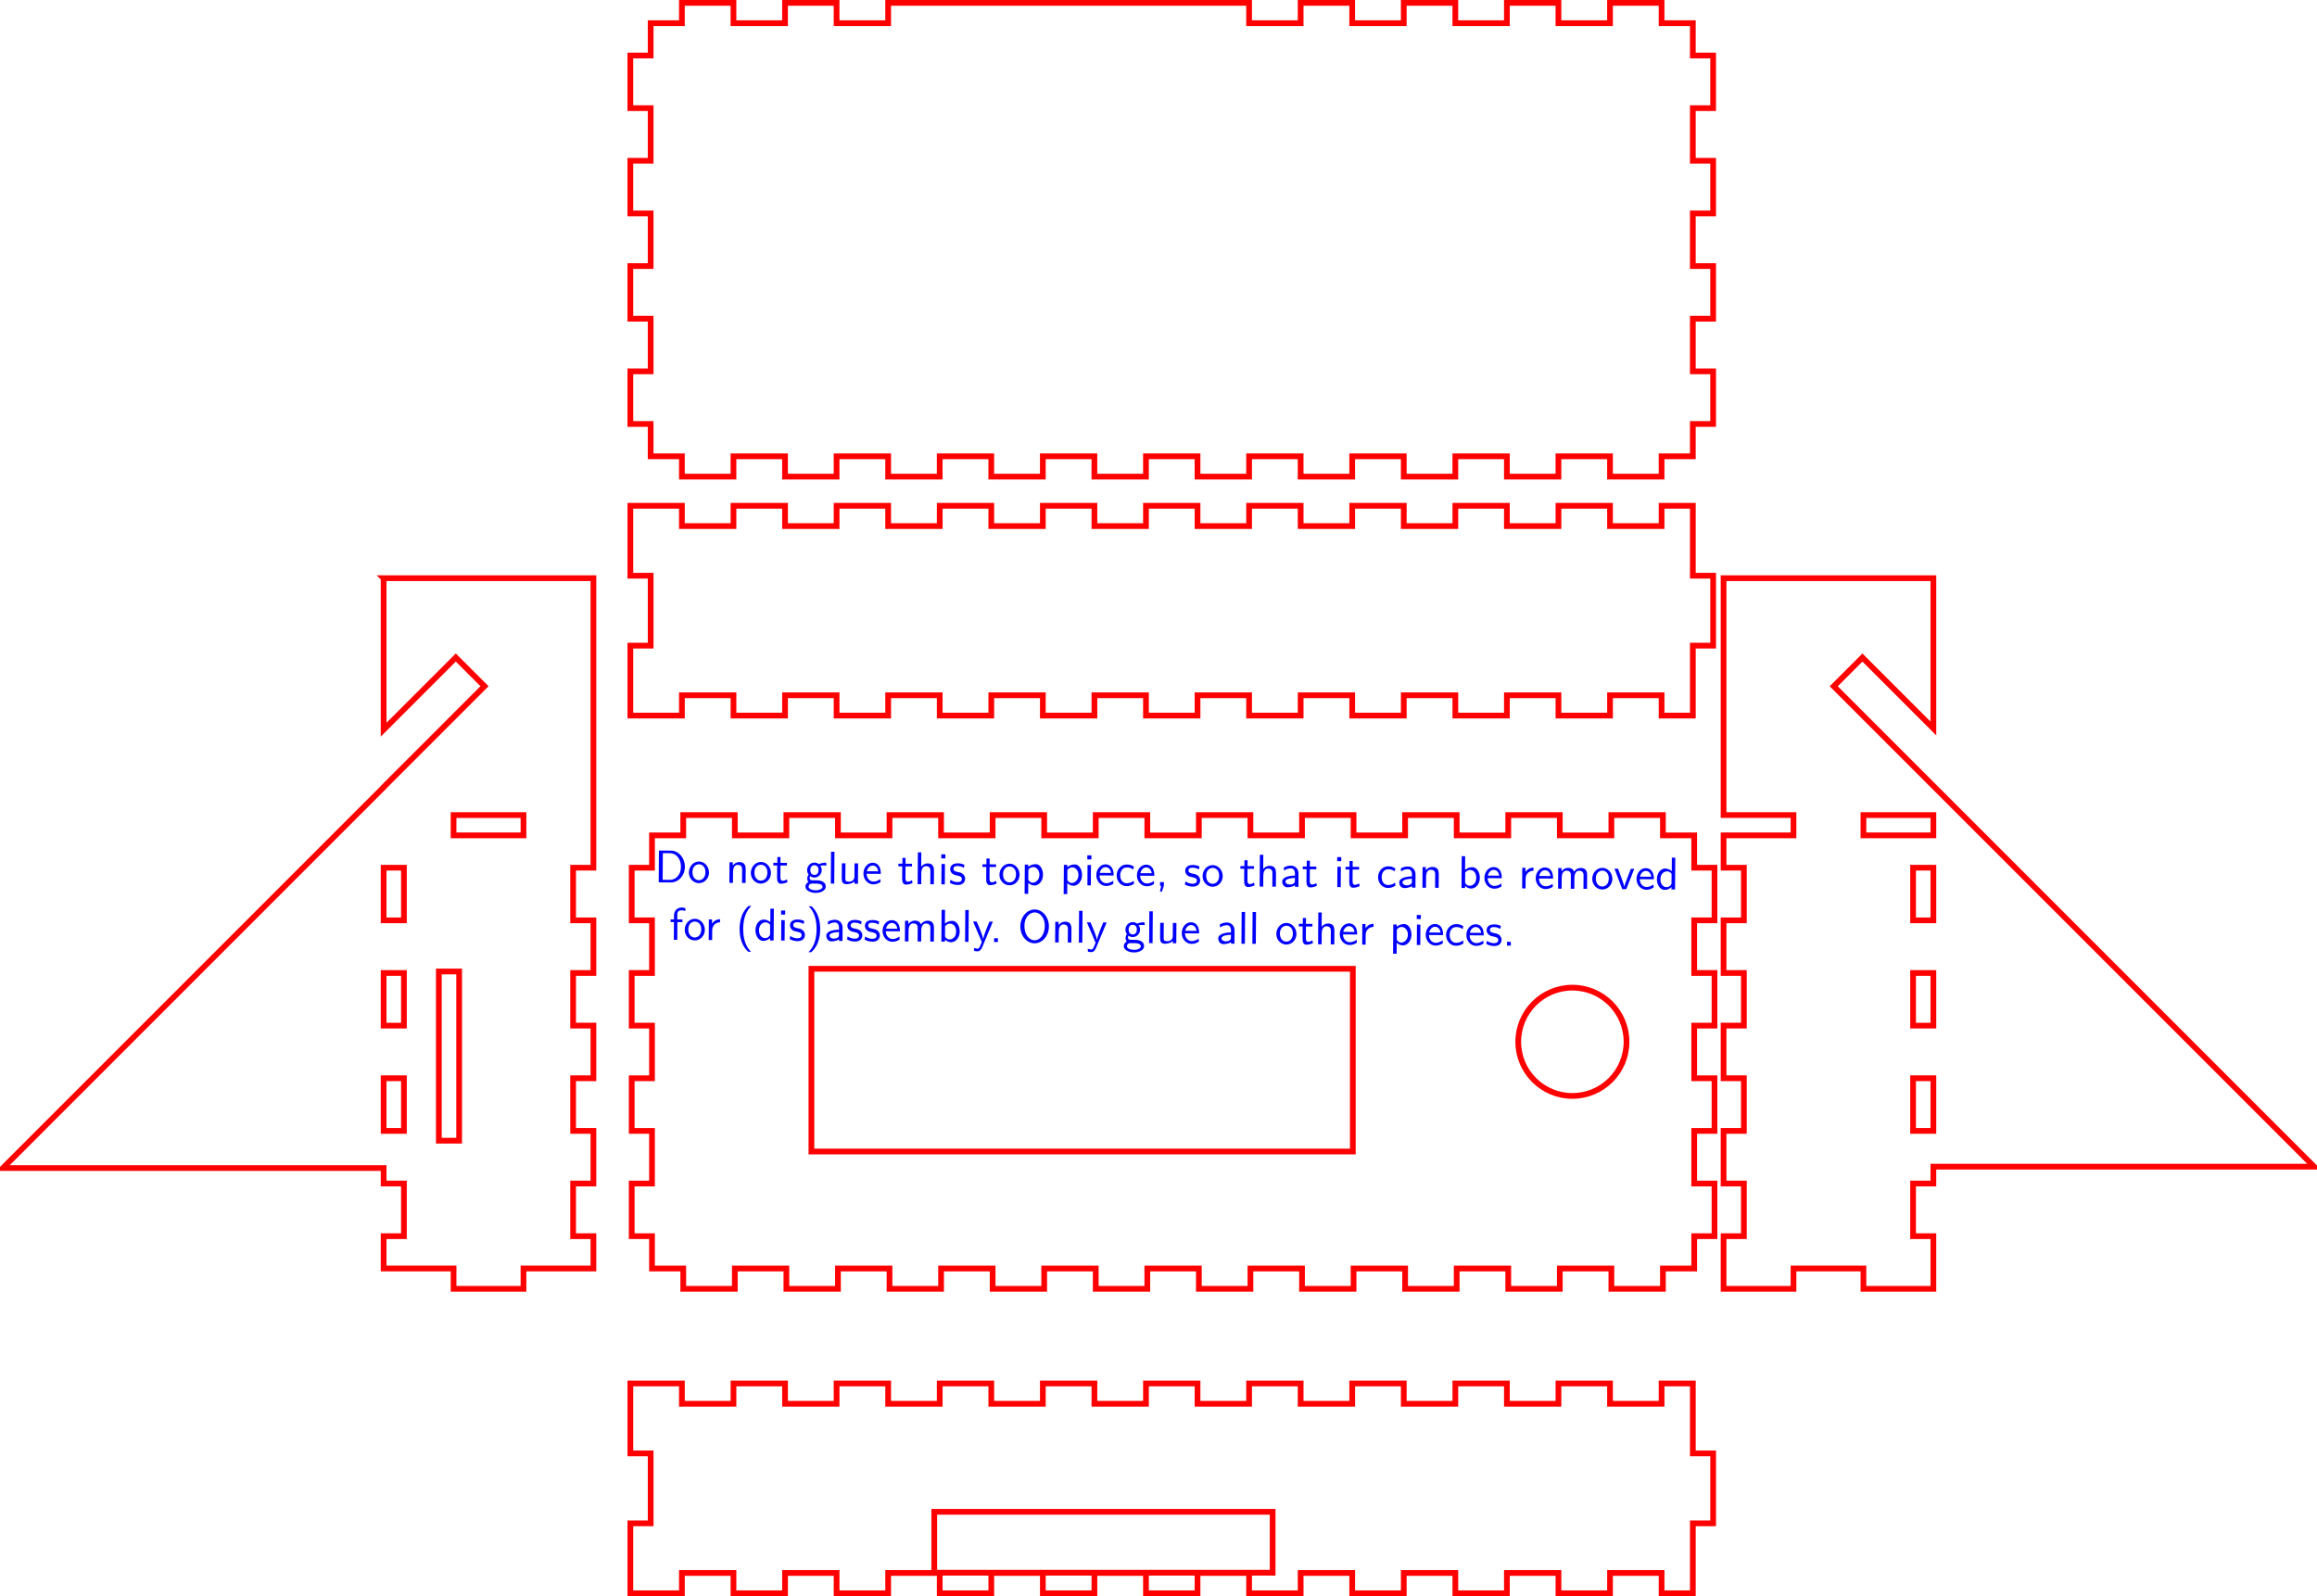 <?xml version="1.0" encoding="UTF-8" standalone="no"?>
<!-- Created with Inkscape (http://www.inkscape.org/) -->

<svg
   xmlns:dc="http://purl.org/dc/elements/1.1/"
   xmlns:cc="http://creativecommons.org/ns#"
   xmlns:rdf="http://www.w3.org/1999/02/22-rdf-syntax-ns#"
   xmlns:svg="http://www.w3.org/2000/svg"
   xmlns="http://www.w3.org/2000/svg"
   xmlns:sodipodi="http://sodipodi.sourceforge.net/DTD/sodipodi-0.dtd"
   xmlns:inkscape="http://www.inkscape.org/namespaces/inkscape"
   id="svg2"
   version="1.1"
   inkscape:version="0.48.5 r10040"
   width="1213.102"
   height="835.651"
   xml:space="preserve"
   sodipodi:docname="ulticontroller-case.svg"><defs
     id="defs6"><clipPath
       clipPathUnits="userSpaceOnUse"
       id="clipPath22"><path
         d="m 0,861.73 1726.3,0 L 1726.3,0 0,0 0,861.73 z"
         id="path24"
         inkscape:connector-curvature="0" /></clipPath></defs><sodipodi:namedview
     pagecolor="#ffffff"
     bordercolor="#666666"
     borderopacity="1"
     objecttolerance="10"
     gridtolerance="10"
     guidetolerance="10"
     inkscape:pageopacity="0"
     inkscape:pageshadow="2"
     inkscape:window-width="1920"
     inkscape:window-height="1003"
     id="namedview4"
     showgrid="false"
     inkscape:zoom="0.43561374"
     inkscape:cx="461.80715"
     inkscape:cy="581.19102"
     inkscape:window-x="-4"
     inkscape:window-y="-3"
     inkscape:window-maximized="1"
     inkscape:current-layer="g10"
     fit-margin-top="0"
     fit-margin-left="0"
     fit-margin-right="0"
     fit-margin-bottom="0" /><g
     id="g10"
     inkscape:groupmode="layer"
     inkscape:label="23138_0_ulticontrollerV3"
     transform="matrix(1.25,0,0,-1.25,-465.456,946.793)"><g
       id="g12"
       transform="translate(1090.488,394.006)"
       style="stroke:#ff0000;stroke-width:2.4"><path
         d="m 0,0 0,-22.047 -8.504,0 0,-22.047 8.504,0 0,-22.048 -8.504,0 0,-22.046 8.504,0 0,-22.048 -8.504,0 0,-22.047 8.504,0 0,-22.047 -8.504,0 0,-13.544 -13.094,0 0,-8.504 -21.597,0 0,8.504 -21.598,0 0,-8.504 -21.596,0 0,8.504 -21.597,0 0,-8.504 -21.598,0 0,8.504 -21.598,0 0,-8.504 -21.597,0 0,8.504 -21.596,0 0,-8.504 -21.598,0 0,8.504 -21.597,0 0,-8.504 -21.598,0 0,8.504 -21.597,0 0,-8.504 -21.597,0 0,8.504 -21.597,0 0,-8.504 -21.598,0 0,8.504 -21.597,0 0,-8.504 -21.597,0 0,8.504 -21.598,0 0,-8.504 -21.597,0 0,8.504 -13.094,0 0,13.544 -8.503,0 0,22.047 8.503,0 0,22.047 -8.503,0 0,22.048 8.503,0 0,22.046 -8.503,0 0,22.048 8.503,0 0,22.047 -8.503,0 0,22.047 8.503,0 0,13.544 13.094,0 0,8.504 21.597,0 0,-8.504 21.598,0 0,8.504 21.597,0 0,-8.504 21.597,0 0,8.504 21.598,0 0,-8.504 21.597,0 0,8.504 21.597,0 0,-8.504 21.597,0 0,8.504 21.598,0 0,-8.504 21.597,0 0,8.504 21.598,0 0,-8.504 21.596,0 0,8.504 21.597,0 0,-8.504 21.598,0 0,8.504 21.598,0 0,-8.504 21.597,0 0,8.504 21.596,0 0,-8.504 21.598,0 0,8.504 21.597,0 0,-8.504 13.094,0 L -8.504,0 0,0 z"
         style="fill:none;stroke:#ff0000;stroke-width:2.4;stroke-linecap:butt;stroke-linejoin:miter;stroke-miterlimit:10;stroke-opacity:1;stroke-dasharray:none"
         id="path14"
         inkscape:connector-curvature="0" /></g><path
       d="m 939,275.136 -226.771,0 0,76.535 226.771,0 0,-76.535 z"
       style="fill:none;stroke:#ff0000;stroke-width:2.4;stroke-linecap:butt;stroke-linejoin:miter;stroke-miterlimit:10;stroke-opacity:1;stroke-dasharray:none"
       id="path16"
       inkscape:connector-curvature="0" /><g
       id="g18"
       style="stroke:#ff0000;stroke-width:2.4"><g
         id="g20"
         clip-path="url(#clipPath22)"
         style="stroke:#ff0000;stroke-width:2.4"><g
           id="g26"
           transform="translate(1053.638,321.094)"
           style="stroke:#ff0000;stroke-width:2.4"><path
             d="m 0,0 c 0,-12.525 -10.154,-22.678 -22.678,-22.678 -12.523,0 -22.676,10.153 -22.676,22.678 0,12.524 10.153,22.677 22.676,22.677 C -10.154,22.677 0,12.524 0,0 z"
             style="fill:none;stroke:#ff0000;stroke-width:2.4;stroke-linecap:butt;stroke-linejoin:miter;stroke-miterlimit:10;stroke-opacity:1;stroke-dasharray:none"
             id="path28"
             inkscape:connector-curvature="0" /></g><path
           d="m 564.677,279.671 -8.504,0 0,70.866 8.504,0 0,-70.866 z"
           style="fill:none;stroke:#ff0000;stroke-width:2.4;stroke-linecap:butt;stroke-linejoin:miter;stroke-miterlimit:10;stroke-opacity:1;stroke-dasharray:none"
           id="path30"
           inkscape:connector-curvature="0" /><path
           d="m 905.409,98.719 -141.732,0 0,25.512 141.732,0 0,-25.512 z"
           style="fill:none;stroke:#ff0000;stroke-width:2.4;stroke-linecap:butt;stroke-linejoin:miter;stroke-miterlimit:10;stroke-opacity:1;stroke-dasharray:none"
           id="path32"
           inkscape:connector-curvature="0" /><g
           id="g34"
           transform="translate(1089.921,148.695)"
           style="stroke:#ff0000;stroke-width:2.4"><path
             d="m 0,0 0,-29.291 -8.504,0 0,-29.291 -13.093,0 0,8.504 -21.597,0 0,-8.504 -21.598,0 0,8.504 -21.597,0 0,-8.504 -21.597,0 0,8.504 -21.598,0 0,-8.504 -21.597,0 0,8.504 -21.597,0 0,-8.504 -21.597,0 0,8.504 -21.598,0 0,-8.504 -21.597,0 0,8.504 -21.597,0 0,-8.504 -21.598,0 0,8.504 -21.597,0 0,-8.504 -21.597,0 0,8.504 -21.598,0 0,-8.504 -21.597,0 0,8.504 -21.597,0 0,-8.504 -21.598,0 0,8.504 -21.597,0 0,-8.504 -21.597,0 0,29.291 8.504,0 0,29.291 -8.504,0 0,29.291 21.597,0 0,-8.504 21.597,0 0,8.504 21.598,0 0,-8.504 21.597,0 0,8.504 21.597,0 0,-8.504 21.598,0 0,8.504 21.597,0 0,-8.504 21.597,0 0,8.504 21.598,0 0,-8.504 21.597,0 0,8.504 21.597,0 0,-8.504 21.598,0 0,8.504 21.597,0 0,-8.504 21.597,0 0,8.504 21.597,0 0,-8.504 21.598,0 0,8.504 21.597,0 0,-8.504 21.597,0 0,8.504 21.598,0 0,-8.504 21.597,0 0,8.504 13.093,0 L -8.504,0 0,0 z"
             style="fill:none;stroke:#ff0000;stroke-width:2.4;stroke-linecap:butt;stroke-linejoin:miter;stroke-miterlimit:10;stroke-opacity:1;stroke-dasharray:none"
             id="path36"
             inkscape:connector-curvature="0" /></g><g
           id="g38"
           transform="translate(1089.921,516.306)"
           style="stroke:#ff0000;stroke-width:2.4"><path
             d="m 0,0 0,-29.292 -8.504,0 0,-29.291 -13.093,0 0,8.504 -21.597,0 0,-8.504 -21.598,0 0,8.504 -21.597,0 0,-8.504 -21.597,0 0,8.504 -21.598,0 0,-8.504 -21.597,0 0,8.504 -21.597,0 0,-8.504 -21.597,0 0,8.504 -21.598,0 0,-8.504 -21.597,0 0,8.504 -21.597,0 0,-8.504 -21.598,0 0,8.504 -21.597,0 0,-8.504 -21.597,0 0,8.504 -21.598,0 0,-8.504 -21.597,0 0,8.504 -21.597,0 0,-8.504 -21.598,0 0,8.504 -21.597,0 0,-8.504 -21.597,0 0,29.291 8.504,0 0,29.292 -8.504,0 0,29.291 21.597,0 0,-8.504 21.597,0 0,8.504 21.598,0 0,-8.504 21.597,0 0,8.504 21.597,0 0,-8.504 21.598,0 0,8.504 21.597,0 0,-8.504 21.597,0 0,8.504 21.598,0 0,-8.504 21.597,0 0,8.504 21.597,0 0,-8.504 21.598,0 0,8.504 21.597,0 0,-8.504 21.597,0 0,8.504 21.597,0 0,-8.504 21.598,0 0,8.504 21.597,0 0,-8.504 21.597,0 0,8.504 21.598,0 0,-8.504 21.597,0 0,8.504 13.093,0 L -8.504,0 0,0 z"
             style="fill:none;stroke:#ff0000;stroke-width:2.4;stroke-linecap:butt;stroke-linejoin:miter;stroke-miterlimit:10;stroke-opacity:1;stroke-dasharray:none"
             id="path40"
             inkscape:connector-curvature="0" /></g><path
           d="m 1182.166,407.549 -29.293,0 0,8.505 29.293,0 0,-8.505 z m 0,-35.59 -8.506,0 0,22.047 8.506,0 0,-22.047 z m 0,-44.095 -8.506,0 0,22.047 8.506,0 0,-22.047 z m 0,-44.094 -8.506,0 0,22.048 8.506,0 0,-22.048 z m 0,144.494 -41.733,41.733 12.026,12.026 29.707,-29.708 0,62.951 -87.875,0 0,-99.212 29.291,0 0,-8.505 -29.291,0 0,-13.543 8.504,0 0,-22.047 -8.504,0 0,-22.048 8.504,0 0,-22.047 -8.504,0 0,-22.047 8.504,0 0,-22.047 -8.504,0 0,-22.047 8.504,0 0,-22.048 -8.504,0 0,-22.047 29.291,0 0,8.504 29.291,0 0,-8.504 29.293,0 0,22.047 -8.506,0 0,22.048 8.506,0 0,7.059 159.481,0 -159.481,159.482 z"
           style="fill:none;stroke:#ff0000;stroke-width:2.4;stroke-linecap:butt;stroke-linejoin:miter;stroke-miterlimit:10;stroke-opacity:1;stroke-dasharray:none"
           id="path42"
           inkscape:connector-curvature="0" /><path
           d="m 591.63,407.55 -29.291,0 0,8.504 29.291,0 0,-8.504 z m -50.078,-35.591 -8.506,0 0,22.048 8.506,0 0,-22.048 z m 0,-44.094 -8.506,0 0,22.047 8.506,0 0,-22.047 z m 0,-44.094 -8.506,0 0,22.047 8.506,0 0,-22.047 z m -8.506,231.495 0,-63.45 30.226,30.226 12.026,-12.026 -42.252,-42.253 0,-0.07 -159.481,-159.481 159.481,0 0,-6.489 8.506,0 0,-22.047 -8.506,0 0,-13.543 29.293,0 0,-8.504 29.291,0 0,8.504 29.291,0 0,13.543 -8.504,0 0,22.047 8.504,0 0,22.048 -8.504,0 0,22.046 8.504,0 0,22.048 -8.504,0 0,22.047 8.504,0 0,22.047 -8.504,0 0,22.048 8.504,0 0,22.047 0,99.212 -87.875,0 z"
           style="fill:none;stroke:#ff0000;stroke-width:2.4;stroke-linecap:butt;stroke-linejoin:miter;stroke-miterlimit:10;stroke-opacity:1;stroke-dasharray:none"
           id="path44"
           inkscape:connector-curvature="0" /><g
           id="g46"
           transform="translate(895.546,756.234)"
           style="stroke:#ff0000;stroke-width:2.4"><path
             d="m 0,0 0,-8.504 21.597,0 0,8.504 21.597,0 0,-8.504 21.597,0 0,8.504 21.598,0 0,-8.504 21.597,0 0,8.504 21.597,0 0,-8.504 21.598,0 0,8.504 21.597,0 0,-8.504 13.093,0 0,-13.543 8.504,0 0,-22.047 -8.504,0 0,-22.048 8.504,0 0,-22.046 -8.504,0 0,-22.047 8.504,0 0,-22.048 -8.504,0 0,-22.047 8.504,0 0,-22.047 -8.504,0 0,-13.544 -13.093,0 0,-8.504 -21.597,0 0,8.504 -21.598,0 0,-8.504 -21.597,0 0,8.504 -21.597,0 0,-8.504 -21.598,0 0,8.504 -21.597,0 0,-8.504 -21.597,0 0,8.504 -21.597,0 0,-8.504 -21.598,0 0,8.504 -21.597,0 0,-8.504 -21.598,0 0,8.504 -21.597,0 0,-8.504 -21.597,0 0,8.504 -21.597,0 0,-8.504 -21.598,0 0,8.504 -21.597,0 0,-8.504 -21.597,0 0,8.504 -21.598,0 0,-8.504 -21.597,0 0,8.504 -13.093,0 0,13.544 -8.504,0 0,22.047 8.504,0 0,22.047 -8.504,0 0,22.048 8.504,0 0,22.047 -8.504,0 0,22.046 8.504,0 0,22.048 -8.504,0 0,22.047 8.504,0 0,13.543 13.093,0 0,8.504 21.597,0 0,-8.504 21.598,0 0,8.504 21.597,0 0,-8.504 21.597,0 0,8.504 L 0,0 z"
             style="fill:none;stroke:#ff0000;stroke-width:2.4;stroke-linecap:butt;stroke-linejoin:miter;stroke-miterlimit:10;stroke-opacity:1;stroke-dasharray:none"
             id="path48"
             inkscape:connector-curvature="0" /></g></g></g><g
       transform="matrix(1,-0.007,-0.007,-1,0,0)"
       style="font-size:19.2px;font-style:normal;font-variant:normal;font-weight:normal;font-stretch:normal;text-align:start;line-height:125%;letter-spacing:0px;word-spacing:0px;text-anchor:start;fill:#0000ff;fill-opacity:1;stroke:none;font-family:Latin Modern Sans;-inkscape-font-specification:Latin Modern Sans"
       id="text3058"><path
         d="m 656.444,-398.933 c 0,-3.725 -2.592,-6.778 -5.894,-6.778 l -5.03,0 0,13.325 5.05,0 c 3.264,0 5.875,-2.918 5.875,-6.547 m -1.651,0 c 0,3.264 -1.997,5.472 -4.685,5.472 l -2.938,0 0,-11.174 2.938,0 c 2.688,0 4.685,2.323 4.685,5.702"
         style=""
         id="path3175" /><path
         d="m 666.556,-396.61 c 0,-2.573 -1.92,-4.627 -4.205,-4.627 -2.362,0 -4.224,2.112 -4.224,4.627 0,2.534 1.958,4.435 4.205,4.435 2.304,0 4.224,-1.939 4.224,-4.435 m -1.498,-0.192 c 0,2.266 -1.306,3.398 -2.726,3.398 -1.325,0 -2.707,-1.075 -2.707,-3.398 0,-2.323 1.459,-3.264 2.707,-3.264 1.344,0 2.726,0.998 2.726,3.264"
         style=""
         id="path3177" /><path
         d="m 681.915,-392.386 0,-5.722 c 0,-1.267 -0.288,-3.014 -2.63,-3.014 -1.728,0 -2.669,1.306 -2.784,1.459 l 0,-1.363 -1.382,0 0,8.64 1.498,0 0,-4.704 c 0,-1.267 0.48,-2.861 1.939,-2.861 1.843,0 1.862,1.363 1.862,1.978 l 0,5.587 1.498,0"
         style=""
         id="path3179" /><path
         d="m 692.506,-396.61 c 0,-2.573 -1.92,-4.627 -4.205,-4.627 -2.362,0 -4.224,2.112 -4.224,4.627 0,2.534 1.958,4.435 4.205,4.435 2.304,0 4.224,-1.939 4.224,-4.435 m -1.498,-0.192 c 0,2.266 -1.306,3.398 -2.726,3.398 -1.325,0 -2.707,-1.075 -2.707,-3.398 0,-2.323 1.459,-3.264 2.707,-3.264 1.344,0 2.726,0.998 2.726,3.264"
         style=""
         id="path3181" /><path
         d="m 699.475,-392.904 -0.307,-1.133 c -0.499,0.403 -1.114,0.634 -1.728,0.634 -0.71,0 -0.979,-0.576 -0.979,-1.594 l 0,-4.8 2.707,0 0,-1.114 -2.707,0 0,-2.438 -1.325,0 0,2.438 -1.67,0 0,1.114 1.613,0 0,5.126 c 0,1.152 0.269,2.496 1.594,2.496 1.344,0 2.323,-0.48 2.803,-0.73"
         style=""
         id="path3183" /><path
         d="m 715.763,-399.912 -0.211,-1.21 c -1.344,0 -2.458,0.365 -3.034,0.614 -0.403,-0.326 -1.056,-0.614 -1.824,-0.614 -1.651,0 -3.053,1.382 -3.053,3.13 0,0.71 0.25,1.402 0.634,1.901 -0.557,0.787 -0.557,1.536 -0.557,1.632 0,0.499 0.173,1.056 0.499,1.459 -0.998,0.595 -1.229,1.478 -1.229,1.978 0,1.44 1.901,2.592 4.243,2.592 2.362,0 4.262,-1.133 4.262,-2.611 0,-2.669 -3.206,-2.669 -3.955,-2.669 l -1.69,0 c -0.25,0 -1.114,-10e-6 -1.114,-1.018 0,-0.211 0.077,-0.518 0.211,-0.691 0.403,0.288 1.037,0.557 1.747,0.557 1.728,0 3.072,-1.421 3.072,-3.13 0,-0.922 -0.422,-1.632 -0.634,-1.92 l 0.077,0.019 c 0.422,0 0.96,-0.077 1.421,-0.077 0.346,0 1.133,0.058 1.133,0.058 m -3.341,1.92 c 0,1.498 -0.902,2.035 -1.728,2.035 -0.71,0 -1.709,-0.442 -1.709,-2.035 0,-1.594 0.998,-2.035 1.709,-2.035 0.826,0 1.728,0.538 1.728,2.035 m 1.728,6.989 c 0,0.845 -1.325,1.478 -2.899,1.478 -1.555,0 -2.918,-0.595 -2.918,-1.498 0,-0.058 10e-6,-1.306 1.498,-1.306 l 1.728,0 c 0.422,0 2.592,0 2.592,1.325"
         style=""
         id="path3185" /><path
         d="m 719.046,-392.386 0,-13.325 -1.44,0 0,13.325 1.44,0"
         style=""
         id="path3187" /><path
         d="m 728.978,-392.386 0,-8.525 -1.498,0 0,5.568 c 0,1.44 -1.075,2.112 -2.304,2.112 -1.363,0 -1.498,-0.499 -1.498,-1.325 l 0,-6.355 -1.498,0 0,6.432 c 0,1.382 0.442,2.304 2.035,2.304 1.018,0 2.381,-0.307 3.322,-1.133 l 0,0.922 1.44,0"
         style=""
         id="path3189" /><path
         d="m 738.512,-396.591 c 0,-0.653 -0.019,-2.093 -0.768,-3.245 -0.787,-1.19 -1.958,-1.402 -2.65,-1.402 -2.131,0 -3.859,2.035 -3.859,4.512 0,2.534 1.843,4.55 4.147,4.55 1.21,0 2.304,-0.461 3.053,-0.998 l -0.115,-1.248 c -1.21,0.998 -2.477,1.075 -2.918,1.075 -1.536,0 -2.765,-1.363 -2.822,-3.245 l 5.933,0 m -1.094,-1.056 -4.742,0 c 0.307,-1.459 1.325,-2.419 2.419,-2.419 0.998,0 2.074,0.653 2.323,2.419"
         style=""
         id="path3191" /><path
         d="m 751.863,-392.904 -0.307,-1.133 c -0.499,0.403 -1.114,0.634 -1.728,0.634 -0.71,0 -0.979,-0.576 -0.979,-1.594 l 0,-4.8 2.707,0 0,-1.114 -2.707,0 0,-2.438 -1.325,0 0,2.438 -1.67,0 0,1.114 1.613,0 0,5.126 c 0,1.152 0.269,2.496 1.594,2.496 1.344,0 2.323,-0.48 2.803,-0.73"
         style=""
         id="path3193" /><path
         d="m 760.778,-392.386 0,-5.722 c 0,-1.267 -0.288,-3.014 -2.63,-3.014 -1.19,0 -2.112,0.595 -2.726,1.382 l 0,-5.971 -1.44,0 0,13.325 1.498,0 0,-4.704 c 0,-1.267 0.48,-2.861 1.939,-2.861 1.843,0 1.862,1.363 1.862,1.978 l 0,5.587 1.498,0"
         style=""
         id="path3195" /><path
         d="m 765.359,-392.386 0,-8.525 -1.44,0 0,8.525 1.44,0 m 0.154,-10.867 0,-1.709 -1.709,0 0,1.709 1.709,0"
         style=""
         id="path3197" /><path
         d="m 773.85,-394.843 c 0,-1.056 -0.71,-1.709 -0.749,-1.766 -0.749,-0.672 -1.267,-0.787 -2.227,-0.96 -1.056,-0.211 -1.939,-0.403 -1.939,-1.344 0,-1.19 1.382,-1.19 1.632,-1.19 0.614,0 1.632,0.077 2.726,0.73 l 0.23,-1.248 c -0.998,-0.461 -1.786,-0.614 -2.765,-0.614 -0.48,0 -3.187,0 -3.187,2.515 0,0.941 0.557,1.555 1.037,1.92 0.595,0.422 1.018,0.499 2.074,0.71 0.691,0.134 1.805,0.365 1.805,1.382 0,1.325 -1.517,1.325 -1.805,1.325 -1.555,0 -2.63,-0.71 -2.976,-0.941 l -0.23,1.306 c 0.614,0.307 1.67,0.845 3.226,0.845 0.346,0 1.402,0 2.227,-0.614 0.595,-0.461 0.922,-1.229 0.922,-2.054"
         style=""
         id="path3199" /><path
         d="m 787.075,-392.904 -0.307,-1.133 c -0.499,0.403 -1.114,0.634 -1.728,0.634 -0.71,0 -0.979,-0.576 -0.979,-1.594 l 0,-4.8 2.707,0 0,-1.114 -2.707,0 0,-2.438 -1.325,0 0,2.438 -1.67,0 0,1.114 1.613,0 0,5.126 c 0,1.152 0.269,2.496 1.594,2.496 1.344,0 2.323,-0.48 2.803,-0.73"
         style=""
         id="path3201" /><path
         d="m 796.643,-396.61 c 0,-2.573 -1.92,-4.627 -4.205,-4.627 -2.362,0 -4.224,2.112 -4.224,4.627 0,2.534 1.958,4.435 4.205,4.435 2.304,0 4.224,-1.939 4.224,-4.435 m -1.498,-0.192 c 0,2.266 -1.306,3.398 -2.726,3.398 -1.325,0 -2.707,-1.075 -2.707,-3.398 0,-2.323 1.459,-3.264 2.707,-3.264 1.344,0 2.726,0.998 2.726,3.264"
         style=""
         id="path3203" /><path
         d="m 806.454,-396.667 c 0,-2.304 -1.21,-4.454 -3.053,-4.454 -1.152,0 -2.266,0.403 -3.149,1.152 l 0,-0.941 -1.44,0 0,12.25 1.498,0 0,-4.608 c 0.595,0.557 1.44,1.094 2.592,1.094 1.862,0 3.552,-1.882 3.552,-4.493 m -1.498,0 c 0,1.978 -1.363,3.322 -2.803,3.322 -0.749,0 -1.267,-0.384 -1.651,-0.902 -0.192,-0.288 -0.192,-0.326 -0.192,-0.672 l 0,-3.859 c 0.461,-0.672 1.21,-1.114 2.035,-1.114 1.459,0 2.611,1.459 2.611,3.226"
         style=""
         id="path3205" /><path
         d="m 822.804,-396.667 c 0,-2.304 -1.21,-4.454 -3.053,-4.454 -1.152,0 -2.266,0.403 -3.149,1.152 l 0,-0.941 -1.44,0 0,12.25 1.498,0 0,-4.608 c 0.595,0.557 1.44,1.094 2.592,1.094 1.862,0 3.552,-1.882 3.552,-4.493 m -1.498,0 c 0,1.978 -1.363,3.322 -2.803,3.322 -0.749,0 -1.267,-0.384 -1.651,-0.902 -0.192,-0.288 -0.192,-0.326 -0.192,-0.672 l 0,-3.859 c 0.461,-0.672 1.21,-1.114 2.035,-1.114 1.459,0 2.611,1.459 2.611,3.226"
         style=""
         id="path3207" /><path
         d="m 826.521,-392.386 0,-8.525 -1.44,0 0,8.525 1.44,0 m 0.154,-10.867 0,-1.709 -1.709,0 0,1.709 1.709,0"
         style=""
         id="path3209" /><path
         d="m 836.05,-396.591 c 0,-0.653 -0.019,-2.093 -0.768,-3.245 -0.787,-1.19 -1.958,-1.402 -2.65,-1.402 -2.131,0 -3.859,2.035 -3.859,4.512 0,2.534 1.843,4.55 4.147,4.55 1.21,0 2.304,-0.461 3.053,-0.998 l -0.115,-1.248 c -1.21,0.998 -2.477,1.075 -2.918,1.075 -1.536,0 -2.765,-1.363 -2.822,-3.245 l 5.933,0 m -1.094,-1.056 -4.742,0 c 0.307,-1.459 1.325,-2.419 2.419,-2.419 0.998,0 2.074,0.653 2.323,2.419"
         style=""
         id="path3211" /><path
         d="m 844.581,-393.154 -0.115,-1.286 c -0.979,0.768 -2.016,1.037 -2.995,1.037 -1.594,0 -2.669,-1.382 -2.669,-3.264 0,-1.498 0.71,-3.341 2.746,-3.341 0.998,0 1.651,0.154 2.707,0.845 l 0.23,-1.248 c -1.133,-0.653 -1.786,-0.826 -2.957,-0.826 -2.669,0 -4.224,2.323 -4.224,4.589 0,2.381 1.747,4.474 4.147,4.474 1.037,0 2.093,-0.269 3.13,-0.979"
         style=""
         id="path3213" /><path
         d="m 853.075,-396.591 c 0,-0.653 -0.019,-2.093 -0.768,-3.245 -0.787,-1.19 -1.958,-1.402 -2.65,-1.402 -2.131,0 -3.859,2.035 -3.859,4.512 0,2.534 1.843,4.55 4.147,4.55 1.21,0 2.304,-0.461 3.053,-0.998 l -0.115,-1.248 c -1.21,0.998 -2.477,1.075 -2.918,1.075 -1.536,0 -2.765,-1.363 -2.822,-3.245 l 5.933,0 m -1.094,-1.056 -4.742,0 c 0.307,-1.459 1.325,-2.419 2.419,-2.419 0.998,0 2.074,0.653 2.323,2.419"
         style=""
         id="path3215" /><path
         d="m 857.094,-392.405 0,-1.574 -1.594,0 0,1.594 0.48,0 -0.48,2.4 0.787,0 0.806,-2.419"
         style=""
         id="path3217" /><path
         d="m 872.288,-394.843 c 0,-1.056 -0.71,-1.709 -0.749,-1.766 -0.749,-0.672 -1.267,-0.787 -2.227,-0.96 -1.056,-0.211 -1.939,-0.403 -1.939,-1.344 0,-1.19 1.382,-1.19 1.632,-1.19 0.614,0 1.632,0.077 2.726,0.73 l 0.23,-1.248 c -0.998,-0.461 -1.786,-0.614 -2.765,-0.614 -0.48,0 -3.187,0 -3.187,2.515 0,0.941 0.557,1.555 1.037,1.92 0.595,0.422 1.018,0.499 2.074,0.71 0.691,0.134 1.805,0.365 1.805,1.382 0,1.325 -1.517,1.325 -1.805,1.325 -1.555,0 -2.63,-0.71 -2.976,-0.941 l -0.23,1.306 c 0.614,0.307 1.67,0.845 3.226,0.845 0.346,0 1.402,0 2.227,-0.614 0.595,-0.461 0.922,-1.229 0.922,-2.054"
         style=""
         id="path3219" /><path
         d="m 881.731,-396.61 c 0,-2.573 -1.92,-4.627 -4.205,-4.627 -2.362,0 -4.224,2.112 -4.224,4.627 0,2.534 1.958,4.435 4.205,4.435 2.304,0 4.224,-1.939 4.224,-4.435 m -1.498,-0.192 c 0,2.266 -1.306,3.398 -2.726,3.398 -1.325,0 -2.707,-1.075 -2.707,-3.398 0,-2.323 1.459,-3.264 2.707,-3.264 1.344,0 2.726,0.998 2.726,3.264"
         style=""
         id="path3221" /><path
         d="m 895.113,-392.904 -0.307,-1.133 c -0.499,0.403 -1.114,0.634 -1.728,0.634 -0.71,0 -0.979,-0.576 -0.979,-1.594 l 0,-4.8 2.707,0 0,-1.114 -2.707,0 0,-2.438 -1.325,0 0,2.438 -1.67,0 0,1.114 1.613,0 0,5.126 c 0,1.152 0.269,2.496 1.594,2.496 1.344,0 2.323,-0.48 2.803,-0.73"
         style=""
         id="path3223" /><path
         d="m 904.028,-392.386 0,-5.722 c 0,-1.267 -0.288,-3.014 -2.63,-3.014 -1.19,0 -2.112,0.595 -2.726,1.382 l 0,-5.971 -1.44,0 0,13.325 1.498,0 0,-4.704 c 0,-1.267 0.48,-2.861 1.939,-2.861 1.843,0 1.862,1.363 1.862,1.978 l 0,5.587 1.498,0"
         style=""
         id="path3225" /><path
         d="m 913.466,-392.386 0,-5.549 c 0,-1.958 -1.402,-3.302 -3.168,-3.302 -1.248,0 -2.112,0.307 -3.014,0.826 l 0.115,1.267 c 0.998,-0.71 1.958,-0.96 2.899,-0.96 0.902,0 1.67,0.768 1.67,2.189 l 0,0.826 c -2.88,0.038 -5.318,0.845 -5.318,2.534 0,0.826 0.518,2.381 2.189,2.381 0.269,0 2.074,-0.038 3.187,-0.902 l 0,0.691 1.44,0 m -1.498,-2.534 c 0,0.365 0,0.845 -0.653,1.21 -0.557,0.346 -1.286,0.365 -1.498,0.365 -0.922,0 -1.786,-0.442 -1.786,-1.248 0,-1.344 3.11,-1.478 3.936,-1.517 l 0,1.19"
         style=""
         id="path3227" /><path
         d="m 921.213,-392.904 -0.307,-1.133 c -0.499,0.403 -1.114,0.634 -1.728,0.634 -0.71,0 -0.979,-0.576 -0.979,-1.594 l 0,-4.8 2.707,0 0,-1.114 -2.707,0 0,-2.438 -1.325,0 0,2.438 -1.67,0 0,1.114 1.613,0 0,5.126 c 0,1.152 0.269,2.496 1.594,2.496 1.344,0 2.323,-0.48 2.803,-0.73"
         style=""
         id="path3229" /><path
         d="m 931.184,-392.386 0,-8.525 -1.44,0 0,8.525 1.44,0 m 0.154,-10.867 0,-1.709 -1.709,0 0,1.709 1.709,0"
         style=""
         id="path3231" /><path
         d="m 939.138,-392.904 -0.307,-1.133 c -0.499,0.403 -1.114,0.634 -1.728,0.634 -0.71,0 -0.979,-0.576 -0.979,-1.594 l 0,-4.8 2.707,0 0,-1.114 -2.707,0 0,-2.438 -1.325,0 0,2.438 -1.67,0 0,1.114 1.613,0 0,5.126 c 0,1.152 0.269,2.496 1.594,2.496 1.344,0 2.323,-0.48 2.803,-0.73"
         style=""
         id="path3233" /><path
         d="m 954.081,-393.154 -0.115,-1.286 c -0.979,0.768 -2.016,1.037 -2.995,1.037 -1.594,0 -2.669,-1.382 -2.669,-3.264 0,-1.498 0.71,-3.341 2.746,-3.341 0.998,0 1.651,0.154 2.707,0.845 l 0.23,-1.248 c -1.133,-0.653 -1.786,-0.826 -2.957,-0.826 -2.669,0 -4.224,2.323 -4.224,4.589 0,2.381 1.747,4.474 4.147,4.474 1.037,0 2.093,-0.269 3.13,-0.979"
         style=""
         id="path3235" /><path
         d="m 962.479,-392.386 0,-5.549 c 0,-1.958 -1.402,-3.302 -3.168,-3.302 -1.248,0 -2.112,0.307 -3.014,0.826 l 0.115,1.267 c 0.998,-0.71 1.958,-0.96 2.899,-0.96 0.902,0 1.67,0.768 1.67,2.189 l 0,0.826 c -2.88,0.038 -5.318,0.845 -5.318,2.534 0,0.826 0.518,2.381 2.189,2.381 0.269,0 2.074,-0.038 3.187,-0.902 l 0,0.691 1.44,0 m -1.498,-2.534 c 0,0.365 0,0.845 -0.653,1.21 -0.557,0.346 -1.286,0.365 -1.498,0.365 -0.922,0 -1.786,-0.442 -1.786,-1.248 0,-1.344 3.11,-1.478 3.936,-1.517 l 0,1.19"
         style=""
         id="path3237" /><path
         d="m 972.203,-392.386 0,-5.722 c 0,-1.267 -0.288,-3.014 -2.63,-3.014 -1.728,0 -2.669,1.306 -2.784,1.459 l 0,-1.363 -1.382,0 0,8.64 1.498,0 0,-4.704 c 0,-1.267 0.48,-2.861 1.939,-2.861 1.843,0 1.862,1.363 1.862,1.978 l 0,5.587 1.498,0"
         style=""
         id="path3239" /><path
         d="m 989.417,-396.667 c 0,-2.381 -1.306,-4.454 -3.11,-4.454 -0.749,0 -1.939,0.192 -3.091,1.133 l 0,-5.722 -1.44,0 0,13.325 1.498,0 0,-0.883 c 0.461,0.422 1.286,1.094 2.573,1.094 1.92,0 3.571,-1.92 3.571,-4.493 m -1.498,0 c 0,2.496 -1.613,3.322 -2.784,3.322 -0.749,0 -1.382,-0.346 -1.862,-1.229 l 0,-4.243 c 0.307,-0.461 0.998,-1.133 2.054,-1.133 1.133,0 2.592,0.826 2.592,3.283"
         style=""
         id="path3241" /><path
         d="m 998.612,-396.591 c 0,-0.653 -0.019,-2.093 -0.768,-3.245 -0.787,-1.19 -1.958,-1.402 -2.65,-1.402 -2.131,0 -3.859,2.035 -3.859,4.512 0,2.534 1.843,4.55 4.147,4.55 1.21,0 2.304,-0.461 3.053,-0.998 l -0.115,-1.248 c -1.21,0.998 -2.477,1.075 -2.918,1.075 -1.536,0 -2.765,-1.363 -2.822,-3.245 l 5.933,0 m -1.094,-1.056 -4.742,0 c 0.307,-1.459 1.325,-2.419 2.419,-2.419 0.998,0 2.074,0.653 2.323,2.419"
         style=""
         id="path3243" /><path
         d="m 1011.867,-399.835 0,-1.286 c -1.709,0.019 -2.765,0.96 -3.36,1.843 l 0,-1.747 -1.344,0 0,8.64 1.44,0 0,-4.109 c 0,-1.92 1.383,-3.302 3.264,-3.341"
         style=""
         id="path3245" /><path
         d="m 1020.1,-396.591 c 0,-0.653 -0.019,-2.093 -0.768,-3.245 -0.787,-1.19 -1.958,-1.402 -2.65,-1.402 -2.131,0 -3.859,2.035 -3.859,4.512 0,2.534 1.843,4.55 4.147,4.55 1.21,0 2.304,-0.461 3.053,-0.998 l -0.115,-1.248 c -1.21,0.998 -2.477,1.075 -2.918,1.075 -1.536,0 -2.765,-1.363 -2.822,-3.245 l 5.933,0 m -1.094,-1.056 -4.742,0 c 0.307,-1.459 1.325,-2.419 2.419,-2.419 0.998,0 2.074,0.653 2.323,2.419"
         style=""
         id="path3247" /><path
         d="m 1034.353,-392.386 0,-5.722 c 0,-1.286 -0.307,-3.014 -2.63,-3.014 -1.152,0 -2.15,0.538 -2.861,1.574 -0.499,-1.459 -1.843,-1.574 -2.458,-1.574 -1.382,0 -2.285,0.787 -2.803,1.478 l 0,-1.382 -1.382,0 0,8.64 1.498,0 0,-4.704 c 0,-1.306 0.518,-2.861 1.939,-2.861 1.786,0 1.882,1.248 1.882,1.978 l 0,5.587 1.498,0 0,-4.704 c 0,-1.306 0.518,-2.861 1.939,-2.861 1.786,0 1.882,1.248 1.882,1.978 l 0,5.587 1.498,0"
         style=""
         id="path3249" /><path
         d="m 1044.931,-396.61 c 0,-2.573 -1.92,-4.627 -4.205,-4.627 -2.362,0 -4.224,2.112 -4.224,4.627 0,2.534 1.958,4.435 4.205,4.435 2.304,0 4.224,-1.939 4.224,-4.435 m -1.498,-0.192 c 0,2.266 -1.306,3.398 -2.726,3.398 -1.325,0 -2.707,-1.075 -2.707,-3.398 0,-2.323 1.459,-3.264 2.707,-3.264 1.344,0 2.726,0.998 2.726,3.264"
         style=""
         id="path3251" /><path
         d="m 1054.089,-400.911 -1.44,0 -1.517,3.994 c -0.403,1.056 -0.998,2.611 -1.152,3.514 l -0.019,0 c -0.115,-0.691 -0.614,-2.016 -0.806,-2.534 l -1.862,-4.973 -1.498,0 3.302,8.525 1.69,0 3.302,-8.525"
         style=""
         id="path3253" /><path
         d="m 1062.325,-396.591 c 0,-0.653 -0.019,-2.093 -0.768,-3.245 -0.787,-1.19 -1.958,-1.402 -2.65,-1.402 -2.131,0 -3.859,2.035 -3.859,4.512 0,2.534 1.843,4.55 4.147,4.55 1.21,0 2.304,-0.461 3.053,-0.998 l -0.115,-1.248 c -1.21,0.998 -2.477,1.075 -2.918,1.075 -1.536,0 -2.765,-1.363 -2.822,-3.245 l 5.933,0 m -1.094,-1.056 -4.742,0 c 0.307,-1.459 1.325,-2.419 2.419,-2.419 0.998,0 2.074,0.653 2.323,2.419"
         style=""
         id="path3255" /><path
         d="m 1071.221,-392.386 0,-13.325 -1.44,0 0,5.645 c -1.018,-0.845 -2.093,-1.056 -2.803,-1.056 -1.901,0 -3.398,1.997 -3.398,4.474 0,2.515 1.478,4.474 3.302,4.474 0.634,0 1.766,-0.173 2.842,-1.21 l 0,0.998 1.498,0 m -1.498,-2.669 c 0,0.269 -0.019,0.614 -0.634,1.171 -0.442,0.384 -0.922,0.538 -1.421,0.538 -1.19,0 -2.592,-0.902 -2.592,-3.283 0,-2.534 1.651,-3.322 2.784,-3.322 0.864,0 1.44,0.442 1.862,1.056 l 0,3.84"
         style=""
         id="path3257" /><path
         d="m 656.751,-380.424 0,-1.286 c -0.23,-0.058 -0.826,-0.211 -1.536,-0.211 -1.805,0 -3.187,1.363 -3.187,3.283 l 0,1.728 -1.421,0 0,1.114 1.421,0 0,7.411 1.44,0 0,-7.411 2.112,0 0,-1.114 -2.17,0 0,-2.285 c 0,-1.421 1.286,-1.555 1.786,-1.555 0.384,0 0.902,0.038 1.555,0.326"
         style=""
         id="path3259" /><path
         d="m 664.981,-372.61 c 0,-2.573 -1.92,-4.627 -4.205,-4.627 -2.362,0 -4.224,2.112 -4.224,4.627 0,2.534 1.958,4.435 4.205,4.435 2.304,0 4.224,-1.939 4.224,-4.435 m -1.498,-0.192 c 0,2.266 -1.306,3.398 -2.726,3.398 -1.325,0 -2.707,-1.075 -2.707,-3.398 0,-2.323 1.459,-3.264 2.707,-3.264 1.344,0 2.726,0.998 2.726,3.264"
         style=""
         id="path3261" /><path
         d="m 671.329,-375.835 0,-1.286 c -1.709,0.019 -2.765,0.96 -3.36,1.843 l 0,-1.747 -1.344,0 0,8.64 1.44,0 0,-4.109 c 0,-1.92 1.382,-3.302 3.264,-3.341"
         style=""
         id="path3263" /><path
         d="m 684.4,-363.586 c -0.922,-0.922 -3.36,-3.398 -3.36,-9.6 0,-1.075 0.058,-3.322 0.845,-5.587 0.787,-2.227 1.882,-3.379 2.515,-4.013 l -1.171,0 c -0.614,0.576 -1.901,1.747 -2.784,4.109 -0.768,2.054 -0.902,4.09 -0.902,5.491 0,6.202 2.765,8.755 3.686,9.6 l 1.171,0"
         style=""
         id="path3265" /><path
         d="m 693.821,-368.386 0,-13.325 -1.44,0 0,5.645 c -1.018,-0.845 -2.093,-1.056 -2.803,-1.056 -1.901,0 -3.398,1.997 -3.398,4.474 0,2.515 1.478,4.474 3.302,4.474 0.634,0 1.766,-0.173 2.842,-1.21 l 0,0.998 1.498,0 m -1.498,-2.669 c 0,0.269 -0.019,0.614 -0.634,1.171 -0.442,0.384 -0.922,0.538 -1.421,0.538 -1.19,0 -2.592,-0.902 -2.592,-3.283 0,-2.534 1.651,-3.322 2.784,-3.322 0.864,0 1.44,0.442 1.862,1.056 l 0,3.84"
         style=""
         id="path3267" /><path
         d="m 698.421,-368.386 0,-8.525 -1.44,0 0,8.525 1.44,0 m 0.154,-10.867 0,-1.709 -1.709,0 0,1.709 1.709,0"
         style=""
         id="path3269" /><path
         d="m 706.913,-370.843 c 0,-1.056 -0.71,-1.709 -0.749,-1.766 -0.749,-0.672 -1.267,-0.787 -2.227,-0.96 -1.056,-0.211 -1.939,-0.403 -1.939,-1.344 0,-1.19 1.382,-1.19 1.632,-1.19 0.614,0 1.632,0.077 2.726,0.73 l 0.23,-1.248 c -0.998,-0.461 -1.786,-0.614 -2.765,-0.614 -0.48,0 -3.187,0 -3.187,2.515 0,0.941 0.557,1.555 1.037,1.92 0.595,0.422 1.018,0.499 2.074,0.71 0.691,0.134 1.805,0.365 1.805,1.382 0,1.325 -1.517,1.325 -1.805,1.325 -1.555,0 -2.63,-0.71 -2.976,-0.941 l -0.23,1.306 c 0.614,0.307 1.67,0.845 3.226,0.845 0.346,0 1.402,0 2.227,-0.614 0.595,-0.461 0.922,-1.229 0.922,-2.054"
         style=""
         id="path3271" /><path
         d="m 713.284,-373.186 c 0,-6.202 -2.765,-8.755 -3.686,-9.6 l -1.171,0 c 0.922,0.922 3.36,3.398 3.36,9.6 0,1.075 -0.058,3.322 -0.845,5.587 -0.787,2.227 -1.882,3.379 -2.515,4.013 l 1.171,0 c 0.614,-0.576 1.901,-1.747 2.784,-4.109 0.768,-2.054 0.902,-4.09 0.902,-5.491"
         style=""
         id="path3273" /><path
         d="m 722.666,-368.386 0,-5.549 c 0,-1.958 -1.402,-3.302 -3.168,-3.302 -1.248,0 -2.112,0.307 -3.014,0.826 l 0.115,1.267 c 0.998,-0.71 1.958,-0.96 2.899,-0.96 0.902,0 1.67,0.768 1.67,2.189 l 0,0.826 c -2.88,0.038 -5.318,0.845 -5.318,2.534 0,0.826 0.518,2.381 2.189,2.381 0.269,0 2.074,-0.038 3.187,-0.902 l 0,0.691 1.44,0 m -1.498,-2.534 c 0,0.365 0,0.845 -0.653,1.21 -0.557,0.346 -1.286,0.365 -1.498,0.365 -0.922,0 -1.786,-0.442 -1.786,-1.248 0,-1.344 3.11,-1.478 3.936,-1.517 l 0,1.19"
         style=""
         id="path3275" /><path
         d="m 730.95,-370.843 c 0,-1.056 -0.71,-1.709 -0.749,-1.766 -0.749,-0.672 -1.267,-0.787 -2.227,-0.96 -1.056,-0.211 -1.939,-0.403 -1.939,-1.344 0,-1.19 1.382,-1.19 1.632,-1.19 0.614,0 1.632,0.077 2.726,0.73 l 0.23,-1.248 c -0.998,-0.461 -1.786,-0.614 -2.765,-0.614 -0.48,0 -3.187,0 -3.187,2.515 0,0.941 0.557,1.555 1.037,1.92 0.595,0.422 1.018,0.499 2.074,0.71 0.691,0.134 1.805,0.365 1.805,1.382 0,1.325 -1.517,1.325 -1.805,1.325 -1.555,0 -2.63,-0.71 -2.976,-0.941 l -0.23,1.306 c 0.614,0.307 1.67,0.845 3.226,0.845 0.346,0 1.402,0 2.227,-0.614 0.595,-0.461 0.922,-1.229 0.922,-2.054"
         style=""
         id="path3277" /><path
         d="m 738.3,-370.843 c 0,-1.056 -0.71,-1.709 -0.749,-1.766 -0.749,-0.672 -1.267,-0.787 -2.227,-0.96 -1.056,-0.211 -1.939,-0.403 -1.939,-1.344 0,-1.19 1.382,-1.19 1.632,-1.19 0.614,0 1.632,0.077 2.726,0.73 l 0.23,-1.248 c -0.998,-0.461 -1.786,-0.614 -2.765,-0.614 -0.48,0 -3.187,0 -3.187,2.515 0,0.941 0.557,1.555 1.037,1.92 0.595,0.422 1.018,0.499 2.074,0.71 0.691,0.134 1.805,0.365 1.805,1.382 0,1.325 -1.517,1.325 -1.805,1.325 -1.555,0 -2.63,-0.71 -2.976,-0.941 l -0.23,1.306 c 0.614,0.307 1.67,0.845 3.226,0.845 0.346,0 1.402,0 2.227,-0.614 0.595,-0.461 0.922,-1.229 0.922,-2.054"
         style=""
         id="path3279" /><path
         d="m 746.687,-372.591 c 0,-0.653 -0.019,-2.093 -0.768,-3.245 -0.787,-1.19 -1.958,-1.402 -2.65,-1.402 -2.131,0 -3.859,2.035 -3.859,4.512 0,2.534 1.843,4.55 4.147,4.55 1.21,0 2.304,-0.461 3.053,-0.998 l -0.115,-1.248 c -1.21,0.998 -2.477,1.075 -2.918,1.075 -1.536,0 -2.765,-1.363 -2.822,-3.245 l 5.933,0 m -1.094,-1.056 -4.742,0 c 0.307,-1.459 1.325,-2.419 2.419,-2.419 0.998,0 2.074,0.653 2.323,2.419"
         style=""
         id="path3281" /><path
         d="m 760.94,-368.386 0,-5.722 c 0,-1.286 -0.307,-3.014 -2.63,-3.014 -1.152,0 -2.15,0.538 -2.861,1.574 -0.499,-1.459 -1.843,-1.574 -2.458,-1.574 -1.382,0 -2.285,0.787 -2.803,1.478 l 0,-1.382 -1.382,0 0,8.64 1.498,0 0,-4.704 c 0,-1.306 0.518,-2.861 1.939,-2.861 1.786,0 1.882,1.248 1.882,1.978 l 0,5.587 1.498,0 0,-4.704 c 0,-1.306 0.518,-2.861 1.939,-2.861 1.786,0 1.882,1.248 1.882,1.978 l 0,5.587 1.498,0"
         style=""
         id="path3283" /><path
         d="m 771.729,-372.667 c 0,-2.381 -1.306,-4.454 -3.11,-4.454 -0.749,0 -1.939,0.192 -3.091,1.133 l 0,-5.722 -1.44,0 0,13.325 1.498,0 0,-0.883 c 0.461,0.422 1.286,1.094 2.573,1.094 1.92,0 3.571,-1.92 3.571,-4.493 m -1.498,0 c 0,2.496 -1.613,3.322 -2.784,3.322 -0.749,0 -1.382,-0.346 -1.862,-1.229 l 0,-4.243 c 0.307,-0.461 0.998,-1.133 2.054,-1.133 1.133,0 2.592,0.826 2.592,3.283"
         style=""
         id="path3285" /><path
         d="m 775.446,-368.386 0,-13.325 -1.44,0 0,13.325 1.44,0"
         style=""
         id="path3287" /><path
         d="m 785.589,-376.911 -1.44,0 c -2.496,6.106 -2.534,6.989 -2.554,7.43 l -0.019,0 c -0.115,-1.286 -1.651,-4.858 -1.728,-5.03 l -1.037,-2.4 -1.517,0 3.725,8.525 -0.691,1.728 c -0.499,1.114 -0.826,1.114 -1.094,1.114 -0.307,0 -0.922,-0.077 -1.498,-0.307 l 0.115,1.248 c 0.422,0.096 0.96,0.154 1.382,0.154 0.672,0 1.382,-0.23 2.17,-2.189 l 4.186,-10.272"
         style=""
         id="path3289" /><path
         d="m 787.757,-368.386 0,-1.594 -1.594,0 0,1.594 1.594,0"
         style=""
         id="path3291" /><path
         d="m 809.075,-375.01 c 0,-4.032 -2.784,-7.123 -5.971,-7.123 -3.264,0 -5.99,3.13 -5.99,7.123 0,4.07 2.842,7.046 5.971,7.046 3.206,0 5.99,-3.014 5.99,-7.046 m -1.709,-0.288 c 0,3.744 -2.074,6.086 -4.262,6.086 -2.266,0 -4.282,-2.4 -4.282,-6.086 0,-3.514 2.112,-5.606 4.262,-5.606 2.227,0 4.282,2.17 4.282,5.606"
         style=""
         id="path3293" /><path
         d="m 818.528,-368.386 0,-5.722 c 0,-1.267 -0.288,-3.014 -2.63,-3.014 -1.728,0 -2.669,1.306 -2.784,1.459 l 0,-1.363 -1.382,0 0,8.64 1.498,0 0,-4.704 c 0,-1.267 0.48,-2.861 1.939,-2.861 1.843,0 1.862,1.363 1.862,1.978 l 0,5.587 1.498,0"
         style=""
         id="path3295" /><path
         d="m 823.109,-368.386 0,-13.325 -1.44,0 0,13.325 1.44,0"
         style=""
         id="path3297" /><path
         d="m 833.252,-376.911 -1.44,0 c -2.496,6.106 -2.534,6.989 -2.554,7.43 l -0.019,0 c -0.115,-1.286 -1.651,-4.858 -1.728,-5.03 l -1.037,-2.4 -1.517,0 3.725,8.525 -0.691,1.728 c -0.499,1.114 -0.826,1.114 -1.094,1.114 -0.307,0 -0.922,-0.077 -1.498,-0.307 l 0.115,1.248 c 0.422,0.096 0.96,0.154 1.382,0.154 0.672,0 1.382,-0.23 2.17,-2.189 l 4.186,-10.272"
         style=""
         id="path3299" /><path
         d="m 849.263,-375.912 -0.211,-1.21 c -1.344,0 -2.458,0.365 -3.034,0.614 -0.403,-0.326 -1.056,-0.614 -1.824,-0.614 -1.651,0 -3.053,1.382 -3.053,3.13 0,0.71 0.25,1.402 0.634,1.901 -0.557,0.787 -0.557,1.536 -0.557,1.632 0,0.499 0.173,1.056 0.499,1.459 -0.998,0.595 -1.229,1.478 -1.229,1.978 0,1.44 1.901,2.592 4.243,2.592 2.362,0 4.262,-1.133 4.262,-2.611 0,-2.669 -3.206,-2.669 -3.955,-2.669 l -1.69,0 c -0.25,0 -1.114,0 -1.114,-1.018 0,-0.211 0.077,-0.518 0.211,-0.691 0.403,0.288 1.037,0.557 1.747,0.557 1.728,0 3.072,-1.421 3.072,-3.13 0,-0.922 -0.422,-1.632 -0.634,-1.92 l 0.077,0.019 c 0.422,0 0.96,-0.077 1.421,-0.077 0.346,0 1.133,0.058 1.133,0.058 m -3.341,1.92 c 0,1.498 -0.902,2.035 -1.728,2.035 -0.71,0 -1.709,-0.442 -1.709,-2.035 0,-1.594 0.998,-2.035 1.709,-2.035 0.826,0 1.728,0.538 1.728,2.035 m 1.728,6.989 c 0,0.845 -1.325,1.478 -2.899,1.478 -1.555,0 -2.918,-0.595 -2.918,-1.498 0,-0.058 0,-1.306 1.498,-1.306 l 1.728,0 c 0.422,0 2.592,0 2.592,1.325"
         style=""
         id="path3301" /><path
         d="m 852.546,-368.386 0,-13.325 -1.44,0 0,13.325 1.44,0"
         style=""
         id="path3303" /><path
         d="m 862.478,-368.386 0,-8.525 -1.498,0 0,5.568 c 0,1.44 -1.075,2.112 -2.304,2.112 -1.363,0 -1.498,-0.499 -1.498,-1.325 l 0,-6.355 -1.498,0 0,6.432 c 0,1.382 0.442,2.304 2.035,2.304 1.018,0 2.381,-0.307 3.322,-1.133 l 0,0.922 1.44,0"
         style=""
         id="path3305" /><path
         d="m 872.012,-372.591 c 0,-0.653 -0.019,-2.093 -0.768,-3.245 -0.787,-1.19 -1.958,-1.402 -2.65,-1.402 -2.131,0 -3.859,2.035 -3.859,4.512 0,2.534 1.843,4.55 4.147,4.55 1.21,0 2.304,-0.461 3.053,-0.998 l -0.115,-1.248 c -1.21,0.998 -2.477,1.075 -2.918,1.075 -1.536,0 -2.765,-1.363 -2.822,-3.245 l 5.933,0 m -1.094,-1.056 -4.742,0 c 0.307,-1.459 1.325,-2.419 2.419,-2.419 0.998,0 2.074,0.653 2.323,2.419"
         style=""
         id="path3307" /><path
         d="m 886.841,-368.386 0,-5.549 c 0,-1.958 -1.402,-3.302 -3.168,-3.302 -1.248,0 -2.112,0.307 -3.014,0.826 l 0.115,1.267 c 0.998,-0.71 1.958,-0.96 2.899,-0.96 0.902,0 1.67,0.768 1.67,2.189 l 0,0.826 c -2.88,0.038 -5.318,0.845 -5.318,2.534 0,0.826 0.518,2.381 2.189,2.381 0.269,0 2.074,-0.038 3.187,-0.902 l 0,0.691 1.44,0 m -1.498,-2.534 c 0,0.365 0,0.845 -0.653,1.21 -0.557,0.346 -1.286,0.365 -1.498,0.365 -0.922,0 -1.786,-0.442 -1.786,-1.248 0,-1.344 3.11,-1.478 3.936,-1.517 l 0,1.19"
         style=""
         id="path3309" /><path
         d="m 891.209,-368.386 0,-13.325 -1.44,0 0,13.325 1.44,0"
         style=""
         id="path3311" /><path
         d="m 895.784,-368.386 0,-13.325 -1.44,0 0,13.325 1.44,0"
         style=""
         id="path3313" /><path
         d="m 912.781,-372.61 c 0,-2.573 -1.92,-4.627 -4.205,-4.627 -2.362,0 -4.224,2.112 -4.224,4.627 0,2.534 1.958,4.435 4.205,4.435 2.304,0 4.224,-1.939 4.224,-4.435 m -1.498,-0.192 c 0,2.266 -1.306,3.398 -2.726,3.398 -1.325,0 -2.707,-1.075 -2.707,-3.398 0,-2.323 1.459,-3.264 2.707,-3.264 1.344,0 2.726,0.998 2.726,3.264"
         style=""
         id="path3315" /><path
         d="m 919.75,-368.904 -0.307,-1.133 c -0.499,0.403 -1.114,0.634 -1.728,0.634 -0.71,0 -0.979,-0.576 -0.979,-1.594 l 0,-4.8 2.707,0 0,-1.114 -2.707,0 0,-2.438 -1.325,0 0,2.438 -1.67,0 0,1.114 1.613,0 0,5.126 c 0,1.152 0.269,2.496 1.594,2.496 1.344,0 2.323,-0.48 2.803,-0.73"
         style=""
         id="path3317" /><path
         d="m 928.665,-368.386 0,-5.722 c 0,-1.267 -0.288,-3.014 -2.63,-3.014 -1.19,0 -2.112,0.595 -2.726,1.382 l 0,-5.971 -1.44,0 0,13.325 1.498,0 0,-4.704 c 0,-1.267 0.48,-2.861 1.939,-2.861 1.843,0 1.862,1.363 1.862,1.978 l 0,5.587 1.498,0"
         style=""
         id="path3319" /><path
         d="m 938.2,-372.591 c 0,-0.653 -0.019,-2.093 -0.768,-3.245 -0.787,-1.19 -1.958,-1.402 -2.65,-1.402 -2.131,0 -3.859,2.035 -3.859,4.512 0,2.534 1.843,4.55 4.147,4.55 1.21,0 2.304,-0.461 3.053,-0.998 l -0.115,-1.248 c -1.21,0.998 -2.477,1.075 -2.918,1.075 -1.536,0 -2.765,-1.363 -2.822,-3.245 l 5.933,0 m -1.094,-1.056 -4.742,0 c 0.307,-1.459 1.325,-2.419 2.419,-2.419 0.998,0 2.074,0.653 2.323,2.419"
         style=""
         id="path3321" /><path
         d="m 945.042,-375.835 0,-1.286 c -1.709,0.019 -2.765,0.96 -3.36,1.843 l 0,-1.747 -1.344,0 0,8.64 1.44,0 0,-4.109 c 0,-1.92 1.382,-3.302 3.264,-3.341"
         style=""
         id="path3323" /><path
         d="m 960.954,-372.667 c 0,-2.304 -1.21,-4.454 -3.053,-4.454 -1.152,0 -2.266,0.403 -3.149,1.152 l 0,-0.941 -1.44,0 0,12.25 1.498,0 0,-4.608 c 0.595,0.557 1.44,1.094 2.592,1.094 1.862,0 3.552,-1.882 3.552,-4.493 m -1.498,0 c 0,1.978 -1.363,3.322 -2.803,3.322 -0.749,0 -1.267,-0.384 -1.651,-0.902 -0.192,-0.288 -0.192,-0.326 -0.192,-0.672 l 0,-3.859 c 0.461,-0.672 1.21,-1.114 2.035,-1.114 1.459,0 2.611,1.459 2.611,3.226"
         style=""
         id="path3325" /><path
         d="m 964.671,-368.386 0,-8.525 -1.44,0 0,8.525 1.44,0 m 0.154,-10.867 0,-1.709 -1.709,0 0,1.709 1.709,0"
         style=""
         id="path3327" /><path
         d="m 974.2,-372.591 c 0,-0.653 -0.019,-2.093 -0.768,-3.245 -0.787,-1.19 -1.958,-1.402 -2.65,-1.402 -2.131,0 -3.859,2.035 -3.859,4.512 0,2.534 1.843,4.55 4.147,4.55 1.21,0 2.304,-0.461 3.053,-0.998 l -0.115,-1.248 c -1.21,0.998 -2.477,1.075 -2.918,1.075 -1.536,0 -2.765,-1.363 -2.822,-3.245 l 5.933,0 m -1.094,-1.056 -4.742,0 c 0.307,-1.459 1.325,-2.419 2.419,-2.419 0.998,0 2.074,0.653 2.323,2.419"
         style=""
         id="path3329" /><path
         d="m 982.731,-369.154 -0.115,-1.286 c -0.979,0.768 -2.016,1.037 -2.995,1.037 -1.594,0 -2.669,-1.382 -2.669,-3.264 0,-1.498 0.71,-3.341 2.746,-3.341 0.998,0 1.651,0.154 2.707,0.845 l 0.23,-1.248 c -1.133,-0.653 -1.786,-0.826 -2.957,-0.826 -2.669,0 -4.224,2.323 -4.224,4.589 0,2.381 1.747,4.474 4.147,4.474 1.037,0 2.093,-0.269 3.13,-0.979"
         style=""
         id="path3331" /><path
         d="m 991.225,-372.591 c 0,-0.653 -0.019,-2.093 -0.768,-3.245 -0.787,-1.19 -1.958,-1.402 -2.65,-1.402 -2.131,0 -3.859,2.035 -3.859,4.512 0,2.534 1.843,4.55 4.147,4.55 1.21,0 2.304,-0.461 3.053,-0.998 l -0.115,-1.248 c -1.21,0.998 -2.477,1.075 -2.918,1.075 -1.536,0 -2.765,-1.363 -2.822,-3.245 l 5.933,0 m -1.094,-1.056 -4.742,0 c 0.307,-1.459 1.325,-2.419 2.419,-2.419 0.998,0 2.074,0.653 2.323,2.419"
         style=""
         id="path3333" /><path
         d="m 998.7,-370.843 c 0,-1.056 -0.71,-1.709 -0.749,-1.766 -0.749,-0.672 -1.267,-0.787 -2.227,-0.96 -1.056,-0.211 -1.939,-0.403 -1.939,-1.344 0,-1.19 1.382,-1.19 1.632,-1.19 0.614,0 1.632,0.077 2.726,0.73 l 0.23,-1.248 c -0.998,-0.461 -1.786,-0.614 -2.765,-0.614 -0.48,0 -3.187,0 -3.187,2.515 0,0.941 0.557,1.555 1.037,1.92 0.595,0.422 1.018,0.499 2.074,0.71 0.691,0.134 1.805,0.365 1.805,1.382 0,1.325 -1.517,1.325 -1.805,1.325 -1.555,0 -2.63,-0.71 -2.976,-0.941 l -0.23,1.306 c 0.614,0.307 1.67,0.845 3.226,0.845 0.346,0 1.402,0 2.227,-0.614 0.595,-0.461 0.922,-1.229 0.922,-2.054"
         style=""
         id="path3335" /><path
         d="m 1002.594,-368.386 0,-1.594 -1.594,0 0,1.594 1.594,0"
         style=""
         id="path3337" /></g></g></svg>